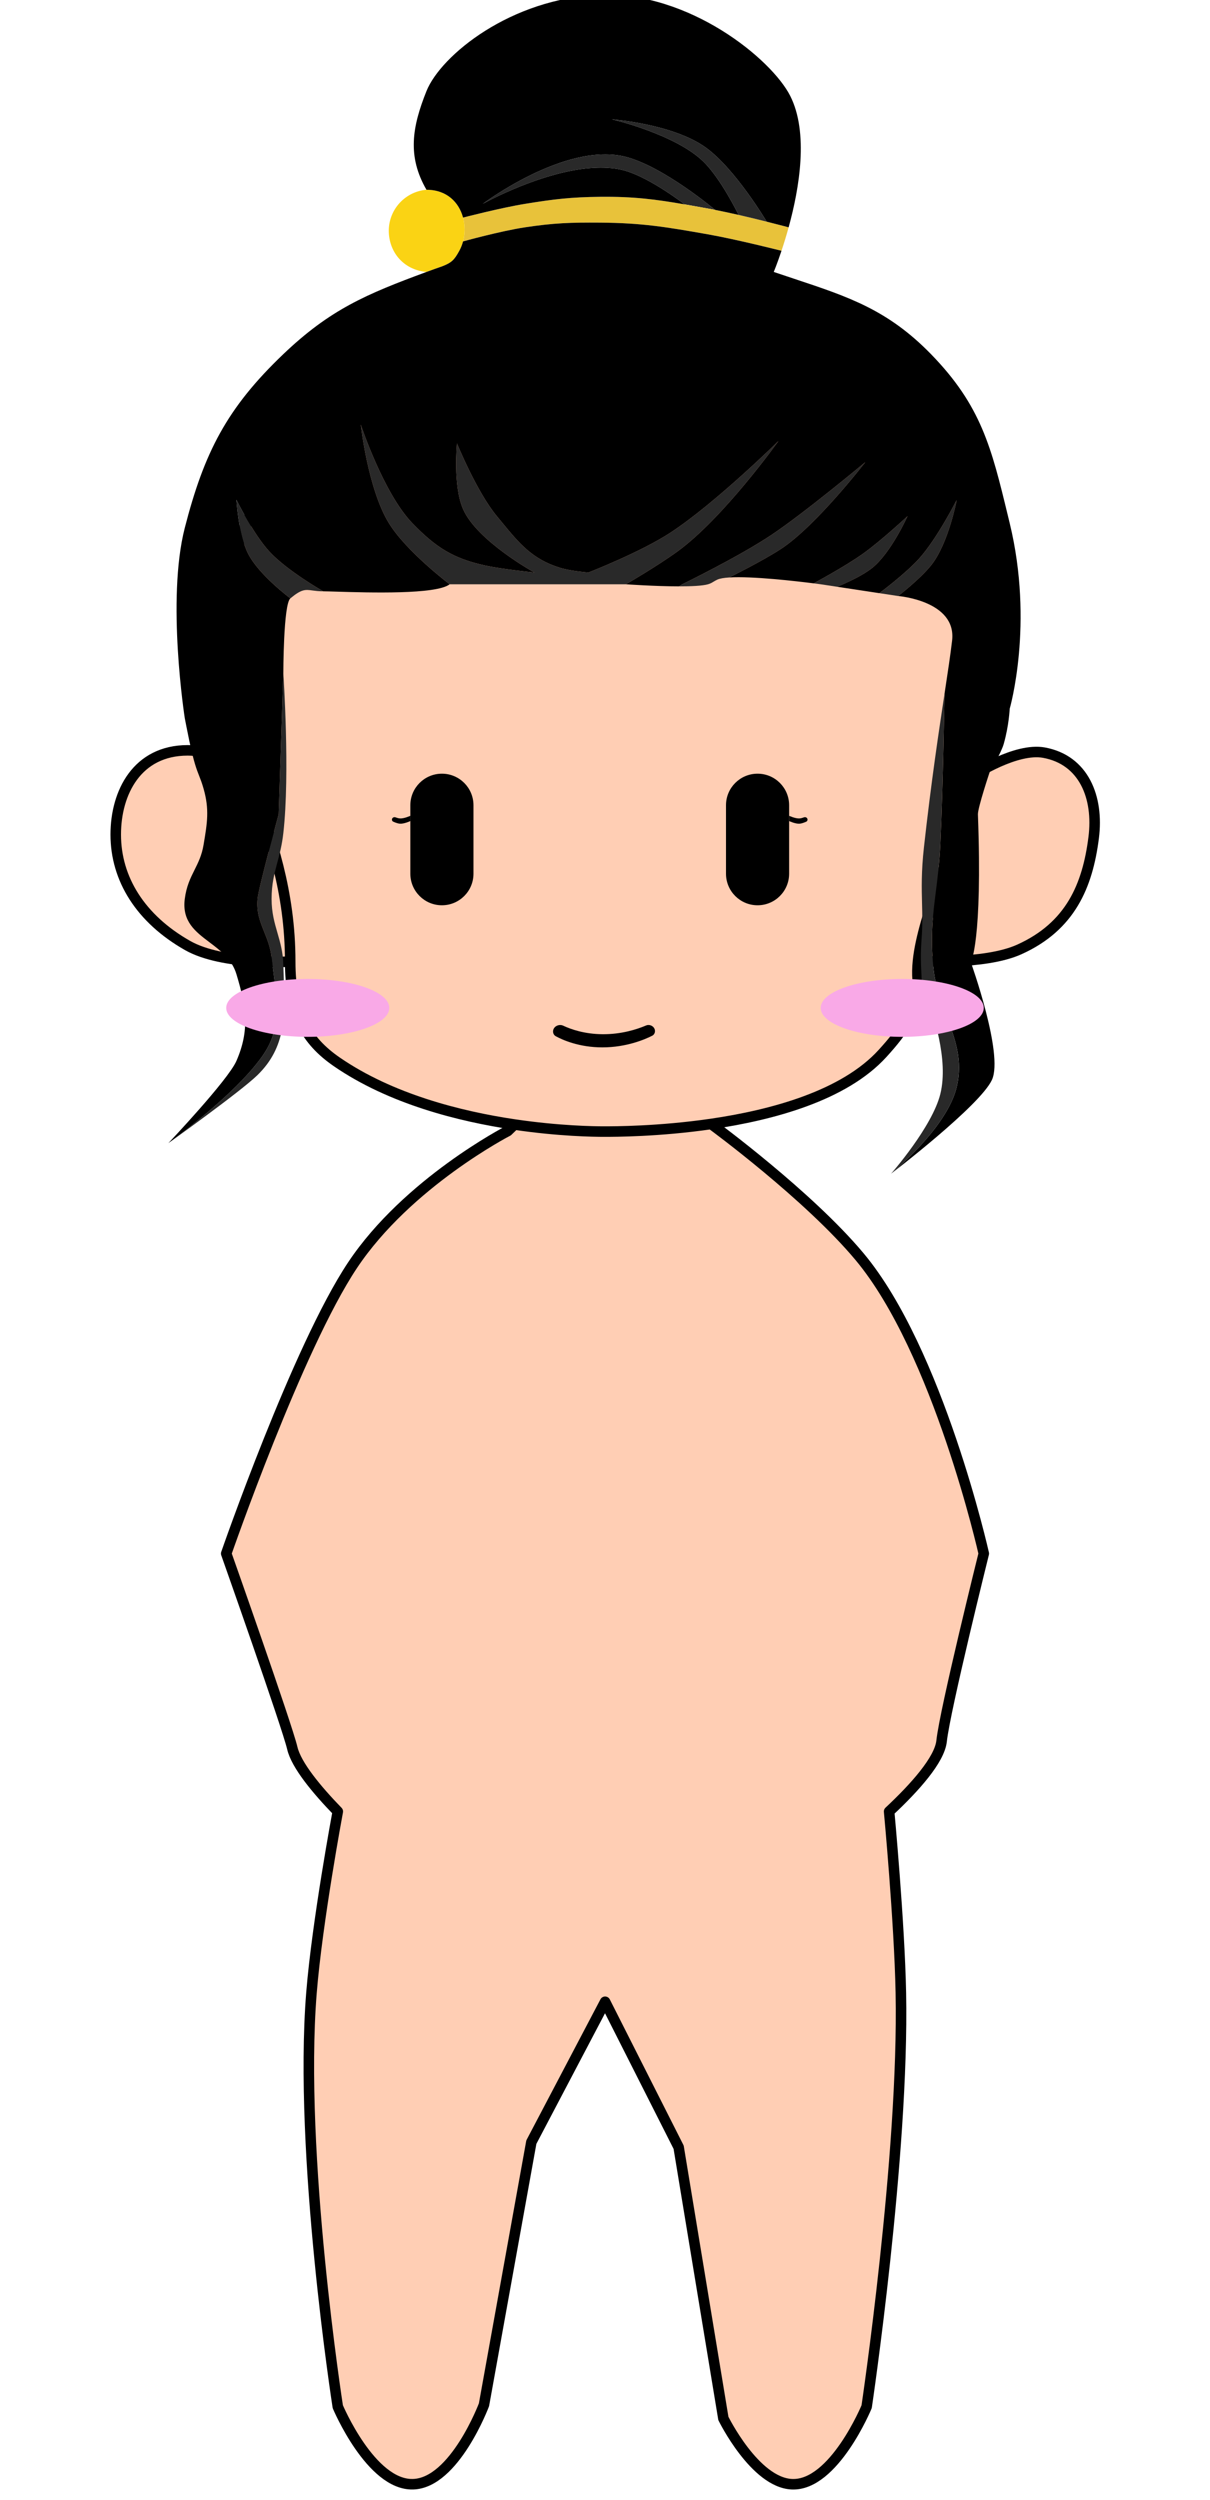 <svg width="230" height="475" viewBox="0 0 230 475" fill="none" xmlns="http://www.w3.org/2000/svg">
<g clip-path="url(#clip0_1043_511)">
<path d="M178.985 330.783C179.615 324.861 187 295.176 187 295.176C187 295.176 178.369 256.692 163.389 238.765C153.661 227.123 135.526 213.815 135.526 213.815L135.203 213.55C125.259 215 116.743 215 114.8 215C112.908 215 106.247 214.912 97.796 213.661L96.515 214.899C96.515 214.899 77.456 224.718 67.007 240.393C56.557 256.067 43 295.176 43 295.176C43 295.176 54.561 327.869 55.561 332.142C56.32 335.381 60.201 340.051 64.208 344.181C64.208 344.181 60.302 365.056 59.207 378.619C56.73 409.289 64.208 457.268 64.208 457.268C64.208 457.268 70.495 472.227 78.51 472C86.413 471.776 91.998 456.901 91.998 456.901L101 407L115.02 380.333L128.998 407.971L137.5 459.5C137.5 459.5 143.485 471.698 150.53 472C158.515 472.342 164.736 457.268 164.736 457.268C164.736 457.268 171.854 409.449 171.238 378.619C170.969 365.14 169.008 344.181 169.008 344.181C173.868 339.639 178.604 334.366 178.985 330.783Z" fill="#FFCEB4"/>
<path d="M55.164 182.709C55.164 192.455 58.126 197.7 64.036 201.764C74.304 208.823 87.403 212.122 97.796 213.661C106.247 214.912 112.908 215 114.8 215C116.743 215 125.259 215 135.203 213.55C146.847 211.852 160.449 208.166 167.745 200.164C171.803 195.713 174.219 192.219 174.436 186.2C174.336 185.064 174.364 183.851 174.497 182.564C175.41 173.792 181.262 161.601 185.202 147.218C190.159 129.122 192.088 107.556 177.345 84.964C166.145 67.8 144.764 55 114.8 55C92.546 55 64.327 68.382 53.709 86.127C35.967 115.779 41.645 131.678 47.959 149.255L47.981 149.315C51.479 159.052 55.164 169.31 55.164 182.709Z" fill="#FFCEB4"/>
<path d="M198.436 143C193.113 142.03 185.202 147.218 185.202 147.218C181.262 161.601 175.41 173.792 174.497 182.564C174.497 182.564 187.066 183.421 193.782 180.382C203.471 175.997 206.727 168.309 207.891 159.146C208.862 151.5 206.019 144.382 198.436 143Z" fill="#FFCEB4"/>
<path d="M47.959 149.255C47.959 149.255 43.236 142.564 35.673 142.564C26.073 142.564 22 150.568 22 158.564C22 167 26.72 174.581 35.673 179.655C42.376 183.454 55.164 182.709 55.164 182.709C55.164 169.31 51.479 159.052 47.981 149.315L47.959 149.255Z" fill="#FFCEB4"/>
<path d="M55.164 182.709C55.164 192.455 58.126 197.7 64.036 201.764C74.304 208.823 87.403 212.122 97.796 213.661M55.164 182.709C55.164 182.709 42.376 183.454 35.673 179.655C26.72 174.581 22 167 22 158.564C22 150.568 26.073 142.564 35.673 142.564C43.236 142.564 47.959 149.255 47.959 149.255M55.164 182.709C55.164 169.31 51.479 159.052 47.981 149.315M185.202 147.218C190.159 129.122 192.088 107.556 177.345 84.964C166.145 67.8 144.764 55 114.8 55C92.546 55 64.327 68.382 53.709 86.127C35.967 115.779 41.645 131.678 47.959 149.255M185.202 147.218C185.202 147.218 193.113 142.03 198.436 143C206.019 144.382 208.862 151.5 207.891 159.146C206.727 168.309 203.471 175.997 193.782 180.382C187.066 183.421 174.497 182.564 174.497 182.564M185.202 147.218C181.262 161.601 175.41 173.792 174.497 182.564M174.497 182.564C174.364 183.851 174.336 185.064 174.436 186.2C174.219 192.219 171.803 195.713 167.745 200.164C160.449 208.166 146.847 211.852 135.203 213.55M47.959 149.255L47.981 149.315M47.959 149.255C47.967 149.275 47.974 149.295 47.981 149.315M97.796 213.661L96.515 214.899C96.515 214.899 77.456 224.718 67.007 240.393C56.557 256.067 43 295.176 43 295.176C43 295.176 54.561 327.869 55.561 332.142C56.32 335.381 60.201 340.051 64.208 344.181C64.208 344.181 60.302 365.056 59.207 378.619C56.73 409.289 64.208 457.268 64.208 457.268C64.208 457.268 70.495 472.227 78.51 472C86.413 471.776 91.998 456.901 91.998 456.901L101 407L115.02 380.333L128.998 407.971L137.5 459.5C137.5 459.5 143.485 471.698 150.53 472C158.515 472.342 164.736 457.268 164.736 457.268C164.736 457.268 171.854 409.449 171.238 378.619C170.969 365.14 169.008 344.181 169.008 344.181C173.868 339.639 178.604 334.366 178.985 330.783C179.615 324.861 187 295.176 187 295.176C187 295.176 178.369 256.692 163.389 238.765C153.661 227.123 135.526 213.815 135.526 213.815L135.203 213.55M97.796 213.661C106.247 214.912 112.908 215 114.8 215C116.743 215 125.259 215 135.203 213.55" stroke="black" stroke-width="2" stroke-linejoin="round"/>
<path d="M47.165 105.21C49.236 109.273 55.194 113.688 55.194 113.688C57.332 111.911 58.011 112.003 59.4 112.191C59.933 112.263 60.572 112.349 61.439 112.349C61.439 112.349 54.546 108.438 51.18 104.764C48.111 101.415 44.935 94.948 44.935 94.948C44.935 94.948 45.303 101.557 47.165 105.21Z" fill="#292929"/>
<path d="M85.472 111.011H104.705H118.978C118.978 111.011 124.945 107.561 128.791 104.764C137.554 98.391 147.971 83.794 147.971 83.794C147.971 83.794 136.005 95.591 127.453 101.195C121.783 104.91 111.841 108.78 111.841 108.78C111.841 108.78 108.515 108.508 106.489 107.888C101.179 106.261 98.711 103.257 95.392 99.219L95.391 99.218L95.39 99.216C95.083 98.844 94.77 98.462 94.446 98.072C90.614 93.454 86.863 84.24 86.863 84.24C86.863 84.24 86.057 92.244 88.019 96.733C90.659 102.775 101.582 108.78 101.582 108.78C101.582 108.78 95.453 108.15 92.216 107.441C86.116 106.106 82.826 103.994 78.388 99.41C72.901 93.743 68.575 80.671 68.575 80.671C68.575 80.671 69.93 92.934 73.928 99.41C77.285 104.849 85.472 111.011 85.472 111.011Z" fill="#292929"/>
<path d="M167.15 112.701L170.719 113.242C170.719 113.242 174.771 110.15 176.963 107.441C180.292 103.33 181.87 94.948 181.87 94.948C181.87 94.948 178.188 102.255 174.733 106.103C172.11 109.024 167.15 112.701 167.15 112.701Z" fill="#292929"/>
<path d="M154.661 110.835C155.501 110.942 155.999 111.011 155.999 111.011L159.122 111.484C159.122 111.484 163.504 109.751 165.812 107.888C169.421 104.974 172.503 98.072 172.503 98.072C172.503 98.072 167.55 102.697 164.028 105.21C160.555 107.689 154.661 110.835 154.661 110.835Z" fill="#292929"/>
<path d="M32 217.2C32 217.2 45.717 207.42 48.95 204.261C54.393 198.941 54.185 192.959 53.931 185.637C53.904 184.87 53.877 184.088 53.856 183.291C53.792 180.886 53.264 179.062 52.739 177.245C52.181 175.318 51.626 173.398 51.626 170.798C51.626 167.951 52.144 166.018 52.703 163.931C53.137 162.314 53.595 160.604 53.856 158.305C55.154 146.879 53.856 127.965 53.856 127.965L52.964 154.736C52.964 154.736 49.143 168.673 48.95 170.798C48.72 173.322 49.449 175.136 50.214 177.041C50.802 178.503 51.411 180.019 51.626 181.952C51.751 183.074 51.895 184.152 52.034 185.194C52.804 190.939 53.429 195.608 49.842 200.691C44.489 208.276 32 217.2 32 217.2Z" fill="#292929"/>
<path d="M118.978 32.484C123.78 33.913 130.129 38.829 130.129 38.829C131.136 39.005 132.187 39.193 133.303 39.393L133.31 39.394C133.727 39.469 134.153 39.545 134.589 39.623C135.021 39.7 135.468 39.785 135.927 39.874C135.927 39.874 126.185 31.686 118.978 29.807C107.571 26.834 91.769 38.731 91.769 38.731C91.769 38.731 108.528 29.376 118.978 32.484Z" fill="#292929"/>
<path d="M88.019 45.87C88.019 45.87 95.134 43.897 99.798 43.193C105.321 42.359 108.487 42.259 114.071 42.3C122.131 42.36 126.652 43.133 134.589 44.531C140.09 45.5 148.547 47.654 148.547 47.654C148.971 46.387 149.445 44.873 149.907 43.193C149.907 43.193 148.184 42.73 145.74 42.118C144.166 41.723 142.293 41.266 140.388 40.83C138.877 40.485 137.346 40.152 135.927 39.874C135.468 39.785 135.021 39.7 134.589 39.623C134.153 39.545 133.727 39.469 133.31 39.394L133.303 39.393C132.187 39.193 131.136 39.005 130.129 38.829C124.677 37.882 120.498 37.323 114.071 37.392C108.473 37.453 105.324 37.833 99.798 38.731C95.148 39.486 88.019 41.339 88.019 41.339C88.412 42.807 88.41 44.401 88.019 45.87Z" fill="#E8C23A"/>
<path d="M133.697 30.7C137.089 34.012 140.388 40.83 140.388 40.83C142.293 41.266 144.166 41.723 145.74 42.118C145.74 42.118 139.786 32.078 134.143 28.023C127.864 23.511 116.302 22.669 116.302 22.669C116.302 22.669 128.344 25.471 133.697 30.7Z" fill="#292929"/>
<path d="M146.632 101.641C140.34 105.837 129.683 111.011 129.683 111.011L129.061 111.407C131.411 111.41 133.535 111.312 134.589 111.011C135.032 110.884 135.326 110.706 135.639 110.516C135.856 110.385 136.082 110.248 136.374 110.119C136.846 109.909 137.623 109.783 138.604 109.72C138.604 109.72 144.846 106.649 148.417 104.318C155.114 99.947 164.474 87.81 164.474 87.81C164.474 87.81 152.925 97.445 146.632 101.641Z" fill="#292929"/>
<path d="M73.928 44.531C74.264 48.459 77.137 51.333 81.064 51.67C82.108 51.285 83.118 50.924 84.1 50.585C85.866 49.889 86.364 49.378 87.309 47.654C87.616 47.095 87.852 46.494 88.019 45.87C88.41 44.401 88.412 42.807 88.019 41.339C87.245 38.453 84.943 36.054 81.064 36.054C76.754 36.424 73.558 40.219 73.928 44.531Z" fill="#FAD314"/>
<path fill-rule="evenodd" clip-rule="evenodd" d="M35.122 100.303C31.61 113.972 35.122 136.443 35.122 136.443C35.122 136.443 35.688 139.381 36.014 140.904C36.877 144.934 37.37 146.178 37.849 147.392C38.114 148.06 38.374 148.719 38.691 149.828C39.822 153.79 39.395 156.336 38.721 160.355L38.691 160.536C38.358 162.519 37.671 163.893 36.978 165.28C36.208 166.82 35.431 168.376 35.122 170.798C34.578 175.076 37.14 177.01 39.831 179.041C41.917 180.615 44.08 182.248 44.935 185.075C46.801 191.246 47.515 195.676 44.935 201.584C43.345 205.225 32 217.2 32 217.2C32 217.2 44.489 208.276 49.842 200.691C53.429 195.608 52.804 190.939 52.034 185.194C51.895 184.152 51.751 183.074 51.626 181.952C51.411 180.019 50.802 178.503 50.214 177.041C49.449 175.136 48.72 173.322 48.95 170.798C49.143 168.673 52.964 154.736 52.964 154.736L53.856 127.965C53.856 127.965 53.856 114.8 55.194 113.688C55.194 113.688 49.236 109.273 47.165 105.21C45.303 101.557 44.935 94.948 44.935 94.948C44.935 94.948 48.111 101.415 51.18 104.764C54.546 108.438 61.439 112.349 61.439 112.349C61.952 112.349 62.865 112.377 64.045 112.413C70.043 112.596 82.951 112.99 85.472 111.011C85.472 111.011 77.285 104.849 73.928 99.41C69.93 92.934 68.575 80.671 68.575 80.671C68.575 80.671 72.901 93.743 78.388 99.41C82.826 103.994 86.116 106.106 92.216 107.441C95.453 108.15 101.582 108.78 101.582 108.78C101.582 108.78 90.659 102.775 88.019 96.733C86.057 92.244 86.863 84.24 86.863 84.24C86.863 84.24 90.614 93.454 94.446 98.072C94.77 98.462 95.083 98.844 95.39 99.216L95.391 99.218L95.392 99.219C98.711 103.257 101.179 106.261 106.489 107.888C108.515 108.508 111.841 108.78 111.841 108.78C111.841 108.78 121.783 104.91 127.453 101.195C136.005 95.591 147.971 83.794 147.971 83.794C147.971 83.794 137.554 98.391 128.791 104.764C124.945 107.561 118.978 111.011 118.978 111.011C118.978 111.011 124.455 111.402 129.061 111.407L129.683 111.011C129.683 111.011 140.34 105.837 146.632 101.641C152.925 97.445 164.474 87.81 164.474 87.81C164.474 87.81 155.114 99.947 148.417 104.318C144.846 106.649 138.604 109.72 138.604 109.72C142.982 109.44 151.399 110.422 154.661 110.835C154.661 110.835 160.555 107.689 164.028 105.21C167.55 102.697 172.503 98.072 172.503 98.072C172.503 98.072 169.421 104.974 165.812 107.888C163.504 109.751 159.122 111.484 159.122 111.484L167.15 112.701C167.15 112.701 172.11 109.024 174.733 106.103C178.188 102.255 181.87 94.948 181.87 94.948C181.87 94.948 180.292 103.33 176.963 107.441C174.771 110.15 170.719 113.242 170.719 113.242C170.719 113.242 181.87 114.134 180.978 121.719C180.655 124.462 180.154 127.76 179.542 131.791C179.542 131.791 179.271 149.193 178.747 160.355C178.581 163.898 178.223 166.735 177.888 169.391C177.326 173.854 176.827 177.807 177.409 183.737C177.754 187.256 178.879 190.262 179.963 193.159C181.556 197.415 183.059 201.434 181.87 206.491C180.018 214.361 169.381 223 169.381 223C169.381 223 186.33 210.061 188.56 205.153C190.79 200.245 184.546 182.845 184.546 182.845C184.546 182.845 186.776 178.829 185.884 154.736C185.839 153.517 188.114 146.705 188.114 146.705C188.114 146.705 190.281 143.135 190.79 141.351C191.792 137.844 191.929 134.658 191.929 134.658C191.929 134.658 196.589 118.596 191.929 99.41C191.82 98.961 191.712 98.517 191.606 98.079L191.591 98.017L191.586 97.996C188.451 85.053 186.523 77.093 176.963 67.286C168.768 58.879 161.343 56.415 150.994 52.98C149.734 52.562 148.431 52.129 147.078 51.67C147.078 51.67 147.719 50.132 148.547 47.654C148.547 47.654 140.09 45.5 134.589 44.531C126.652 43.133 122.131 42.36 114.071 42.3C108.487 42.259 105.321 42.359 99.798 43.193C95.134 43.897 88.019 45.87 88.019 45.87C87.852 46.494 87.616 47.095 87.309 47.654C86.364 49.378 85.866 49.889 84.1 50.585C83.118 50.924 82.108 51.285 81.064 51.67C69.57 55.909 62.72 58.828 53.856 67.286C43.131 77.519 38.812 85.944 35.122 100.303ZM99.798 38.731C95.148 39.486 88.019 41.339 88.019 41.339C87.245 38.453 84.943 36.054 81.064 36.054C77.393 29.703 78.333 24.124 81.064 17.315C83.796 10.506 97.122 -0.357 114.071 -0.978C131.021 -1.599 146.649 11.207 150.201 18.207C153.753 25.207 151.939 35.805 149.907 43.193C149.907 43.193 148.184 42.73 145.74 42.118C145.74 42.118 139.786 32.078 134.143 28.023C127.864 23.511 116.302 22.669 116.302 22.669C116.302 22.669 128.344 25.471 133.697 30.7C137.089 34.012 140.388 40.83 140.388 40.83C138.877 40.485 137.346 40.152 135.927 39.874C135.927 39.874 126.185 31.686 118.978 29.807C107.571 26.834 91.769 38.731 91.769 38.731C91.769 38.731 108.528 29.376 118.978 32.484C123.78 33.913 130.129 38.829 130.129 38.829C124.677 37.882 120.498 37.323 114.071 37.392C108.473 37.453 105.324 37.833 99.798 38.731Z" fill="black"/>
<path d="M178.747 207.83C177.207 214.112 169.381 223 169.381 223C169.381 223 180.018 214.361 181.87 206.491C183.059 201.434 181.556 197.415 179.963 193.159C178.879 190.262 177.754 187.256 177.409 183.737C176.827 177.807 177.326 173.854 177.888 169.391C178.223 166.735 178.581 163.898 178.747 160.355C179.271 149.193 179.542 131.791 179.542 131.791C178.461 138.907 177.033 148.31 175.625 160.982C175.111 165.61 175.189 168.756 175.263 171.702C175.317 173.868 175.368 175.925 175.179 178.383C174.953 181.328 175.057 183.305 175.13 184.678C175.157 185.184 175.179 185.608 175.179 185.968C175.179 186.279 175.485 187.17 175.928 188.461C177.39 192.716 180.344 201.317 178.747 207.83Z" fill="#292929"/>
<path d="M78 153C78 149.686 80.686 147 84 147C87.314 147 90 149.686 90 153V155V156V166C90 169.314 87.314 172 84 172C80.686 172 78 169.314 78 166V156V155V153Z" fill="black"/>
<path d="M138 153C138 149.686 140.686 147 144 147C147.314 147 150 149.686 150 153V166C150 169.314 147.314 172 144 172C140.686 172 138 169.314 138 166V153Z" fill="black"/>
<path d="M74 191.5C74 194.538 67.06 197 58.5 197C49.94 197 43 194.538 43 191.5C43 188.462 49.94 186 58.5 186C67.06 186 74 188.462 74 191.5Z" fill="#F9A9E7"/>
<path d="M187 191.5C187 194.538 180.06 197 171.5 197C162.94 197 156 194.538 156 191.5C156 188.462 162.94 186 171.5 186C180.06 186 187 188.462 187 191.5Z" fill="#F9A9E7"/>
<path d="M105.147 195.763C105.312 194.942 106.307 194.525 107.064 194.881C108.569 195.588 111.114 196.469 114.5 196.5C118.11 196.533 121.06 195.581 122.798 194.842C123.562 194.518 124.5 195.072 124.5 195.903C124.5 196.274 124.308 196.616 123.977 196.784C122.692 197.439 119.142 199 114.5 199C110.08 199 106.933 197.584 105.646 196.884C105.245 196.666 105.058 196.21 105.147 195.763Z" fill="black"/>
<path d="M78 155C78 155 76.803 155.562 76 155.5C75.741 155.48 75.435 155.389 75.167 155.289C74.855 155.174 74.5 155.395 74.5 155.728C74.5 155.895 74.593 156.048 74.746 156.116C75.052 156.254 75.587 156.468 76 156.5C76.803 156.562 78 156 78 156V155Z" fill="black"/>
<path d="M152 155.5C151.197 155.562 150 155 150 155V156C150 156 151.197 156.562 152 156.5C152.413 156.468 152.948 156.254 153.254 156.116C153.407 156.048 153.5 155.895 153.5 155.728C153.5 155.395 153.145 155.174 152.833 155.289C152.565 155.389 152.259 155.48 152 155.5Z" fill="black"/>
</g>
<defs>
<clipPath id="clip0_1043_511">
<rect width="230" height="475" fill="white"/>
</clipPath>
</defs>
</svg>
